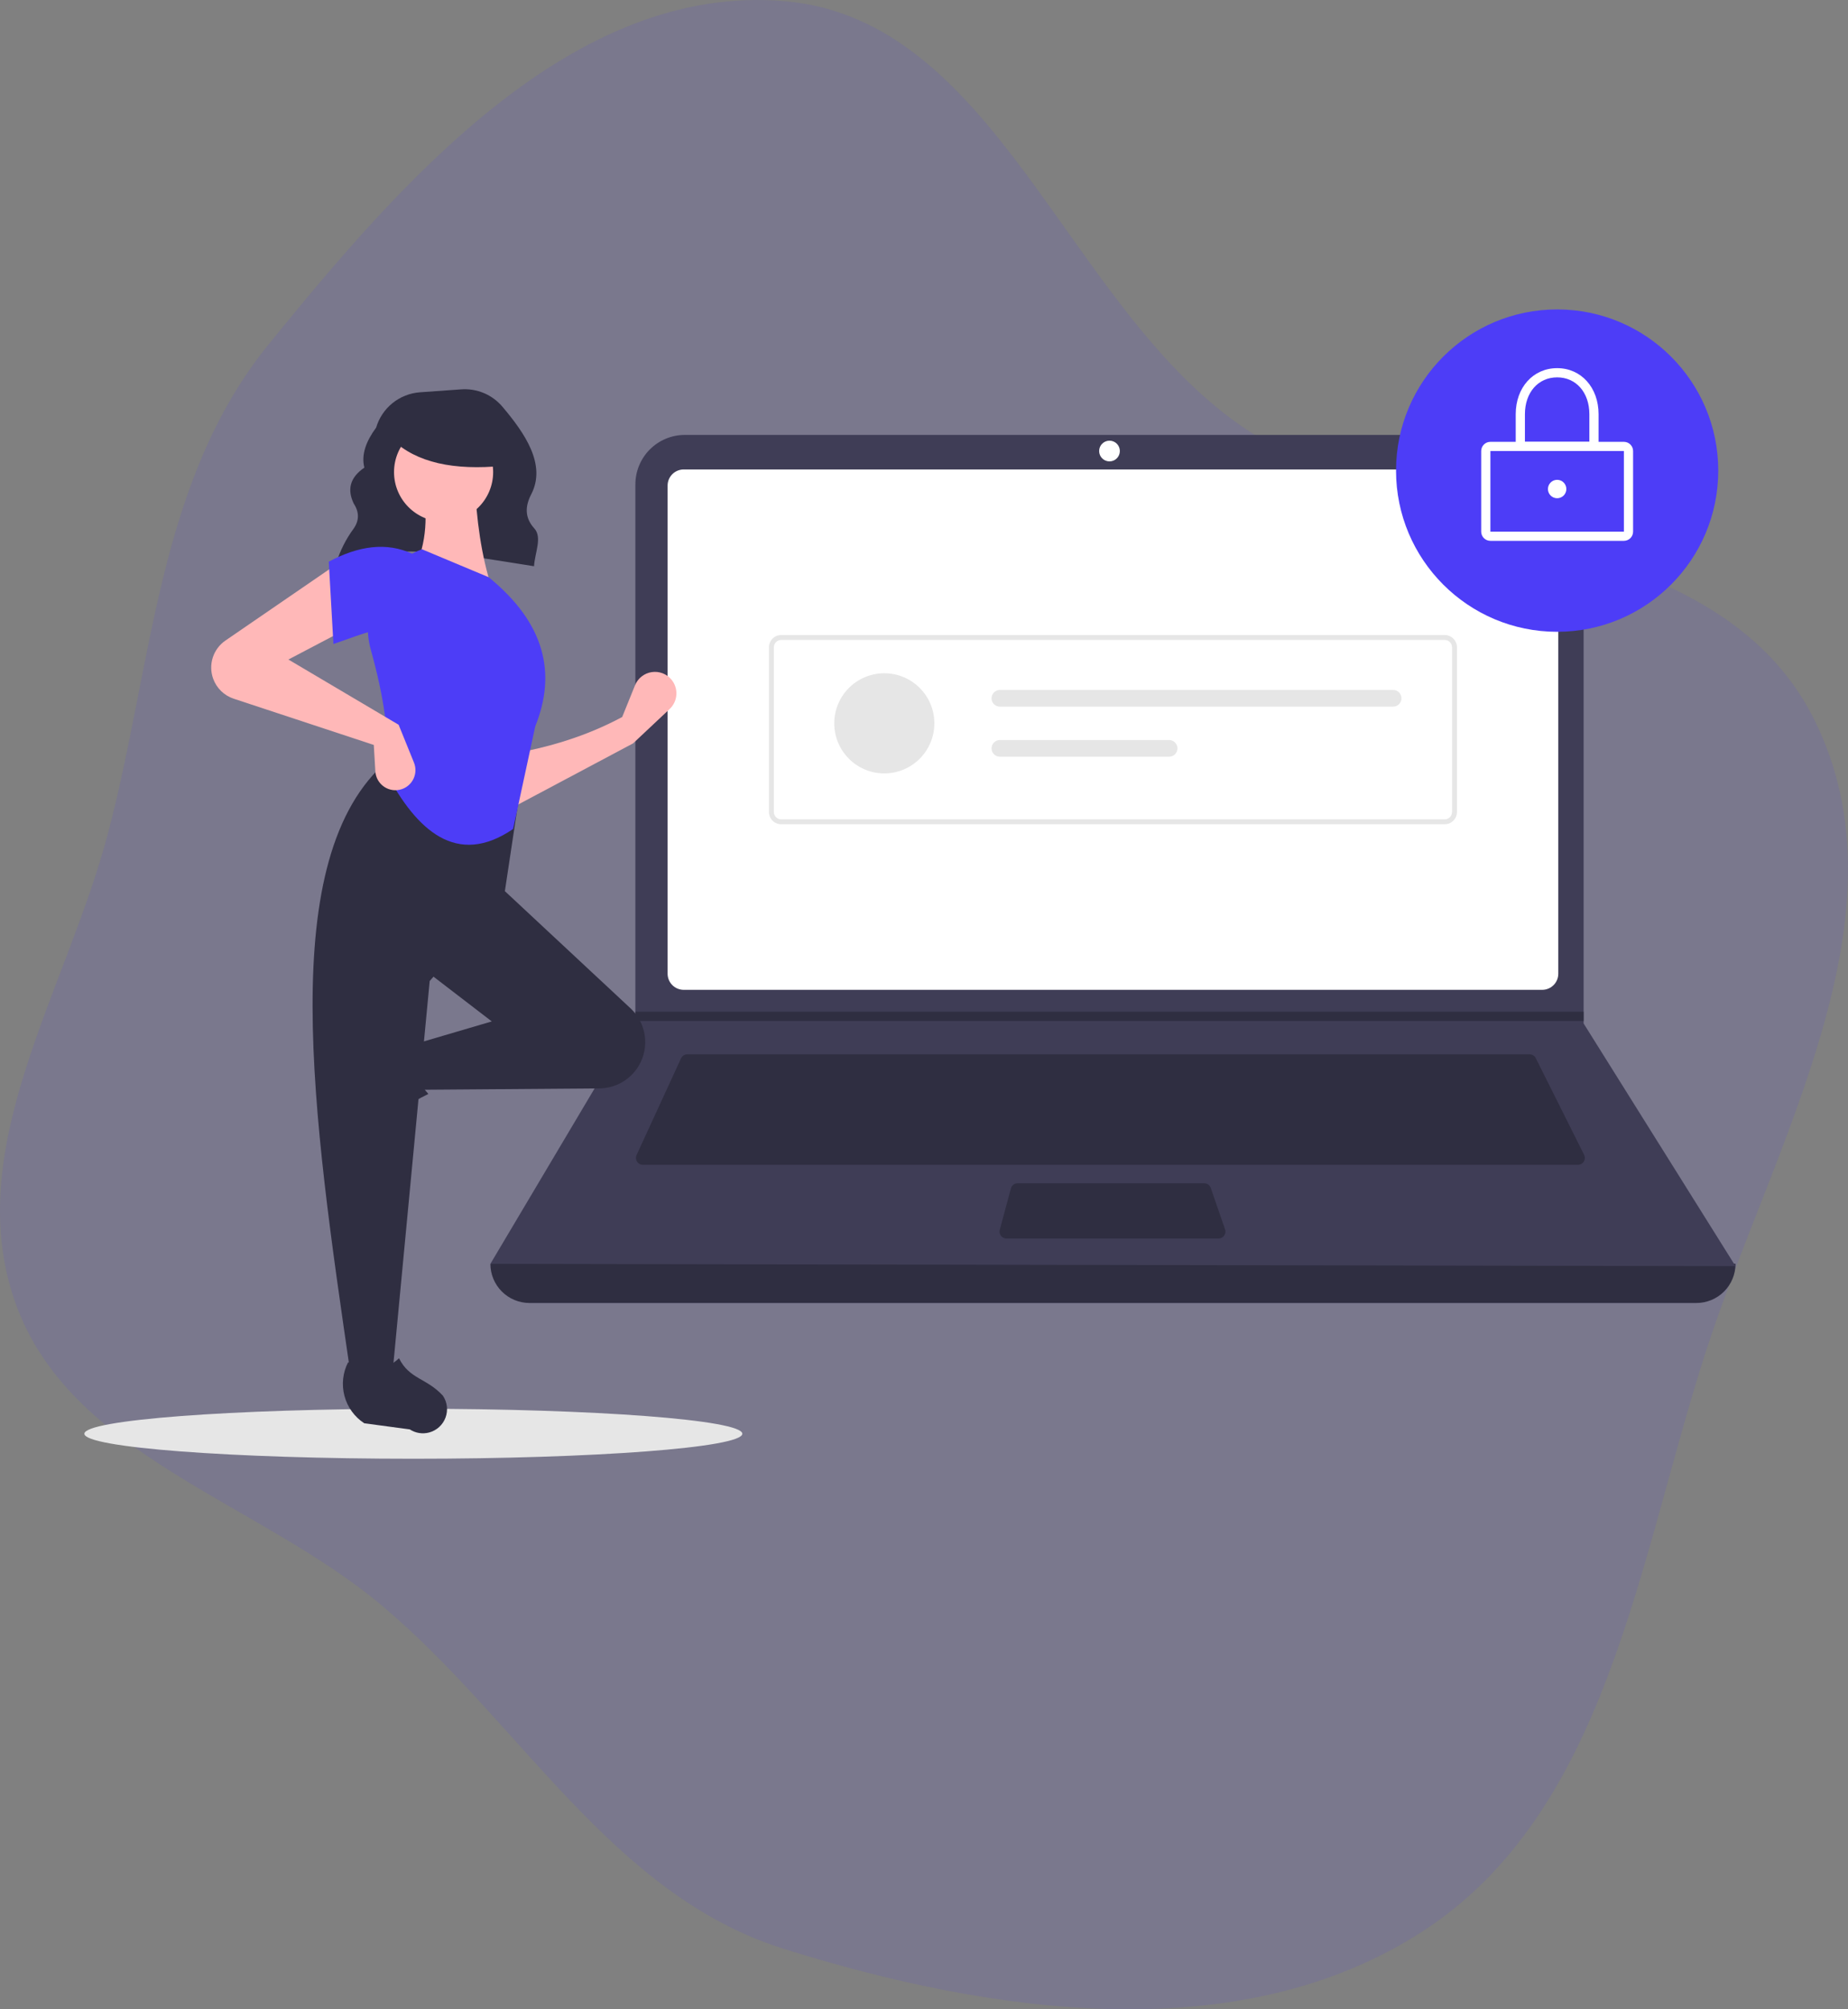 <svg width="460" height="500" viewBox="0 0 460 500" fill="none" xmlns="http://www.w3.org/2000/svg">
    <rect x="0" y="0" width="460" height="500" fill="#808080" stroke="none"/>
    <path fill-rule="evenodd" clip-rule="evenodd" d="M195.099 0.272C247.939 4.665 265.242 75.545 308.737 105.842C353.694 137.157 426.94 129.926 451.503 178.873C476.029 227.744 441.337 284.555 424.533 336.584C407.69 388.733 400.077 450.88 354.033 480.656C308.427 510.15 246.939 501.194 195.099 484.961C152.215 471.532 129.513 428.486 95.124 399.581C64.156 373.551 17.374 362.296 3.831 324.194C-9.783 285.893 16.463 246.787 26.846 207.488C38.032 165.153 39.227 119.738 66.837 85.733C100.024 44.861 142.601 -4.092 195.099 0.272Z" fill="#4D3DF7" fill-opacity="0.11"/>
    <path d="M102.889 363C148.115 363 184.778 360.215 184.778 356.78C184.778 353.344 148.115 350.559 102.889 350.559C57.663 350.559 21 353.344 21 356.78C21 360.215 57.663 363 102.889 363Z" fill="#E6E6E6"/>
    <path d="M83.594 140.458C97.846 134.396 115.596 138.237 132.931 140.903C133.092 137.675 135.047 133.745 132.999 131.493C130.511 128.757 130.74 125.882 132.237 122.99C136.066 115.595 130.58 107.727 125.041 101.185C123.793 99.714 122.215 98.558 120.436 97.811C118.657 97.064 116.726 96.747 114.802 96.887L104.541 97.62C102.044 97.798 99.662 98.735 97.712 100.305C95.762 101.875 94.338 104.003 93.63 106.404C91.18 109.737 89.868 113.06 90.694 116.366C87.024 118.875 86.408 121.902 88.057 125.316C89.455 127.465 89.44 129.557 87.993 131.591C86.093 134.184 84.637 137.076 83.686 140.147L83.594 140.458Z" fill="#2F2E41"/>
    <path d="M422.261 324.242H131.805C129.222 324.242 126.745 323.216 124.918 321.389C123.092 319.563 122.066 317.085 122.066 314.502C227.356 302.263 330.667 302.263 432 314.502C432 317.085 430.974 319.563 429.148 321.389C427.321 323.216 424.844 324.242 422.261 324.242Z" fill="#2F2E41"/>
    <path d="M432 315.075L122.066 314.502L157.986 254.052L158.158 253.765V120.541C158.158 118.924 158.476 117.323 159.095 115.829C159.713 114.335 160.62 112.977 161.763 111.834C162.907 110.69 164.264 109.783 165.758 109.165C167.251 108.546 168.852 108.227 170.469 108.228H381.878C383.495 108.227 385.096 108.546 386.589 109.165C388.083 109.783 389.44 110.69 390.584 111.834C391.727 112.977 392.634 114.335 393.252 115.829C393.871 117.323 394.189 118.924 394.189 120.541V254.682L432 315.075Z" fill="#3F3D56"/>
    <path d="M170.188 116.822C169.125 116.824 168.106 117.247 167.354 117.998C166.602 118.75 166.179 119.77 166.178 120.833V242.306C166.179 243.369 166.602 244.389 167.354 245.141C168.106 245.892 169.125 246.315 170.188 246.317H383.877C384.94 246.315 385.96 245.892 386.711 245.14C387.463 244.389 387.886 243.369 387.887 242.306V120.833C387.886 119.77 387.463 118.75 386.711 117.998C385.96 117.247 384.94 116.824 383.877 116.822H170.188Z" fill="white"/>
    <path d="M171.084 262.36C170.755 262.361 170.434 262.455 170.157 262.632C169.88 262.81 169.66 263.062 169.522 263.361L158.454 287.426C158.334 287.688 158.281 287.976 158.301 288.263C158.321 288.551 158.413 288.829 158.568 289.072C158.724 289.314 158.938 289.514 159.191 289.653C159.444 289.791 159.727 289.863 160.015 289.863H392.773C393.066 289.863 393.354 289.788 393.61 289.646C393.866 289.503 394.081 289.297 394.235 289.048C394.389 288.799 394.477 288.514 394.49 288.222C394.503 287.929 394.441 287.638 394.31 287.376L382.279 263.31C382.137 263.024 381.918 262.784 381.646 262.616C381.375 262.448 381.062 262.359 380.742 262.36H171.084Z" fill="#2F2E41"/>
    <path d="M276.173 114.817C277.597 114.817 278.751 113.663 278.751 112.238C278.751 110.814 277.597 109.66 276.173 109.66C274.75 109.66 273.595 110.814 273.595 112.238C273.595 113.663 274.75 114.817 276.173 114.817Z" fill="white"/>
    <path d="M253.295 294.447C252.917 294.448 252.55 294.573 252.25 294.802C251.95 295.032 251.735 295.354 251.636 295.719L248.859 306.033C248.791 306.288 248.782 306.555 248.833 306.814C248.884 307.072 248.994 307.316 249.155 307.525C249.315 307.735 249.522 307.905 249.758 308.021C249.995 308.138 250.255 308.199 250.519 308.199H303.319C303.593 308.199 303.863 308.133 304.106 308.008C304.35 307.882 304.56 307.7 304.719 307.477C304.877 307.254 304.981 306.996 305.02 306.724C305.058 306.453 305.032 306.177 304.942 305.918L301.373 295.604C301.256 295.266 301.037 294.973 300.745 294.766C300.454 294.559 300.106 294.447 299.749 294.447H253.295Z" fill="#2F2E41"/>
    <path d="M394.189 251.76V254.052H157.986L158.164 253.766V251.76H394.189Z" fill="#2F2E41"/>
    <path d="M387.601 157.218C409.749 157.218 427.703 139.26 427.703 117.109C427.703 94.957 409.749 77 387.601 77C365.453 77 347.499 94.957 347.499 117.109C347.499 139.26 365.453 157.218 387.601 157.218Z" fill="#4D3DF7"/>
    <path d="M404.215 134.585H370.987C370.38 134.584 369.797 134.343 369.367 133.913C368.938 133.483 368.696 132.901 368.696 132.293V112.238C368.696 111.631 368.938 111.048 369.367 110.619C369.797 110.189 370.38 109.947 370.987 109.947H404.215C404.822 109.947 405.405 110.189 405.835 110.619C406.264 111.048 406.506 111.631 406.506 112.238V132.293C406.506 132.901 406.264 133.483 405.835 133.913C405.405 134.343 404.822 134.584 404.215 134.585ZM370.987 112.239V132.293H404.217L404.215 112.238L370.987 112.239Z" fill="white"/>
    <path d="M397.913 112.238H377.289V103.071C377.289 96.43 381.626 91.611 387.601 91.611C393.576 91.611 397.913 96.43 397.913 103.071L397.913 112.238ZM379.58 109.947H395.621V103.071C395.621 97.673 392.323 93.903 387.601 93.903C382.878 93.903 379.58 97.673 379.58 103.071L379.58 109.947Z" fill="white"/>
    <path d="M387.601 123.985C388.866 123.985 389.892 122.959 389.892 121.693C389.892 120.427 388.866 119.401 387.601 119.401C386.335 119.401 385.309 120.427 385.309 121.693C385.309 122.959 386.335 123.985 387.601 123.985Z" fill="white"/>
    <path d="M359.606 205.114H194.46C193.649 205.113 192.871 204.791 192.298 204.217C191.725 203.644 191.402 202.867 191.401 202.056V161.083C191.402 160.272 191.725 159.495 192.298 158.922C192.871 158.348 193.649 158.026 194.46 158.025H359.606C360.417 158.026 361.194 158.348 361.767 158.922C362.341 159.495 362.663 160.272 362.664 161.083V202.056C362.663 202.867 362.341 203.644 361.767 204.217C361.194 204.791 360.417 205.113 359.606 205.114ZM194.46 159.248C193.973 159.249 193.507 159.442 193.163 159.786C192.819 160.13 192.625 160.597 192.625 161.083V202.056C192.625 202.542 192.819 203.009 193.163 203.353C193.507 203.697 193.973 203.89 194.46 203.891H359.606C360.092 203.89 360.559 203.697 360.903 203.353C361.247 203.009 361.44 202.542 361.441 202.056V161.083C361.44 160.597 361.247 160.13 360.903 159.786C360.559 159.442 360.092 159.249 359.606 159.248L194.46 159.248Z" fill="#E6E6E6"/>
    <path d="M220.12 192.457C227 192.457 232.578 186.879 232.578 179.997C232.578 173.116 227 167.538 220.12 167.538C213.24 167.538 207.662 173.116 207.662 179.997C207.662 186.879 213.24 192.457 220.12 192.457Z" fill="#E6E6E6"/>
    <path d="M248.891 171.691C248.618 171.69 248.348 171.744 248.096 171.848C247.843 171.952 247.614 172.105 247.421 172.298C247.228 172.491 247.075 172.72 246.97 172.972C246.866 173.224 246.812 173.495 246.812 173.768C246.812 174.041 246.866 174.311 246.97 174.563C247.075 174.815 247.228 175.044 247.421 175.237C247.614 175.43 247.843 175.583 248.096 175.687C248.348 175.791 248.618 175.845 248.891 175.844H346.773C347.324 175.844 347.852 175.625 348.242 175.236C348.631 174.846 348.85 174.318 348.85 173.768C348.85 173.217 348.631 172.689 348.242 172.299C347.852 171.91 347.324 171.691 346.773 171.691H248.891Z" fill="#E6E6E6"/>
    <path d="M248.891 184.151C248.341 184.151 247.813 184.369 247.423 184.759C247.034 185.148 246.815 185.677 246.815 186.227C246.815 186.778 247.034 187.306 247.423 187.696C247.813 188.085 248.341 188.304 248.891 188.304H291.01C291.561 188.304 292.089 188.085 292.479 187.696C292.868 187.306 293.087 186.778 293.087 186.227C293.087 185.677 292.868 185.148 292.479 184.759C292.089 184.369 291.561 184.151 291.01 184.151H248.891Z" fill="#E6E6E6"/>
    <path d="M157.58 184.991L127.051 201.224L126.665 187.696C136.629 186.033 146.109 183.136 154.875 178.42L158.067 170.531C158.415 169.671 158.981 168.916 159.708 168.341C160.436 167.766 161.3 167.39 162.217 167.25C163.134 167.11 164.071 167.211 164.937 167.543C165.803 167.875 166.568 168.426 167.156 169.142C168.017 170.191 168.448 171.528 168.36 172.882C168.273 174.236 167.674 175.506 166.685 176.435L157.58 184.991Z" fill="#FFB8B8"/>
    <path d="M82.986 278.714C82.763 277.897 82.716 277.042 82.847 276.206C82.978 275.369 83.285 274.57 83.747 273.86L90.454 263.567C92.04 261.132 94.474 259.374 97.283 258.632C100.092 257.891 103.077 258.22 105.658 259.555C102.839 264.353 103.232 268.563 106.631 272.221C101.355 274.797 96.478 278.122 92.152 282.093C91.362 282.631 90.456 282.973 89.507 283.09C88.558 283.207 87.596 283.096 86.699 282.765C85.802 282.435 84.997 281.894 84.351 281.19C83.706 280.485 83.237 279.636 82.986 278.714Z" fill="#2F2E41"/>
    <path d="M158.97 265.255C157.955 266.947 156.523 268.349 154.81 269.327C153.097 270.306 151.162 270.828 149.189 270.842L104.637 271.18L102.705 259.972L122.414 254.174L105.797 241.42L123.959 220.162L156.948 250.914C158.876 252.711 160.129 255.116 160.497 257.727C160.865 260.337 160.326 262.994 158.97 265.255Z" fill="#2F2E41"/>
    <path d="M97.682 341.909H87.248C77.88 277.685 68.344 213.281 96.522 189.242L129.756 194.653L125.505 222.868L106.956 244.125L97.682 341.909Z" fill="#2F2E41"/>
    <path d="M106.853 356.458C106.037 356.681 105.182 356.728 104.346 356.597C103.509 356.466 102.71 356.159 102.001 355.697L90.672 354.174C88.237 352.588 86.479 350.153 85.737 347.344C84.996 344.534 85.325 341.549 86.66 338.968C91.457 341.786 95.666 341.393 99.323 337.994C101.907 343.212 106.165 342.894 110.231 347.29C110.77 348.08 111.112 348.987 111.229 349.936C111.346 350.885 111.234 351.848 110.904 352.745C110.573 353.642 110.033 354.447 109.329 355.093C108.624 355.739 107.776 356.207 106.853 356.458Z" fill="#2F2E41"/>
    <path d="M122.414 146.341L103.092 141.703C106.301 135.133 106.565 127.823 105.024 120.059L118.163 119.672C118.575 129.327 119.82 138.347 122.414 146.341Z" fill="#FFB8B8"/>
    <path d="M127.724 206.29C113.658 215.877 103.72 206.618 96.136 192.334C97.19 183.594 95.483 173.134 92.323 161.768C90.917 156.755 91.442 151.397 93.794 146.752C96.145 142.107 100.152 138.513 105.024 136.678L121.641 143.635C135.75 155.138 138.527 167.598 133.234 180.739L127.724 206.29Z" fill="#4D3DF7"/>
    <path d="M87.248 156.003L71.79 164.12L99.227 180.353L103.045 189.771C103.3 190.4 103.424 191.074 103.41 191.752C103.396 192.43 103.244 193.098 102.963 193.716C102.682 194.333 102.279 194.887 101.777 195.344C101.275 195.8 100.686 196.149 100.045 196.37C99.316 196.622 98.538 196.701 97.774 196.602C97.009 196.503 96.278 196.228 95.638 195.799C94.997 195.37 94.464 194.798 94.081 194.129C93.698 193.46 93.476 192.711 93.43 191.941L93.044 185.377L58.172 173.868C56.997 173.48 55.926 172.83 55.039 171.966C54.153 171.103 53.474 170.05 53.055 168.885C52.444 167.188 52.413 165.336 52.967 163.62C53.52 161.903 54.627 160.418 56.114 159.398L84.156 140.157L87.248 156.003Z" fill="#FFB8B8"/>
    <path d="M102.705 157.549C96.258 154.724 90.396 157.793 82.997 160.255L81.838 139.77C89.185 135.854 96.19 134.798 102.705 137.838L102.705 157.549Z" fill="#4D3DF7"/>
    <path d="M110.417 129.819C117.23 129.819 122.753 124.295 122.753 117.481C122.753 110.666 117.23 105.142 110.417 105.142C103.604 105.142 98.081 110.666 98.081 117.481C98.081 124.295 103.604 129.819 110.417 129.819Z" fill="#FFB8B8"/>
    <path d="M125.175 115.924C112.961 117.12 103.654 115.122 97.706 109.434V104.853H124.139L125.175 115.924Z" fill="#2F2E41"/>
</svg>
